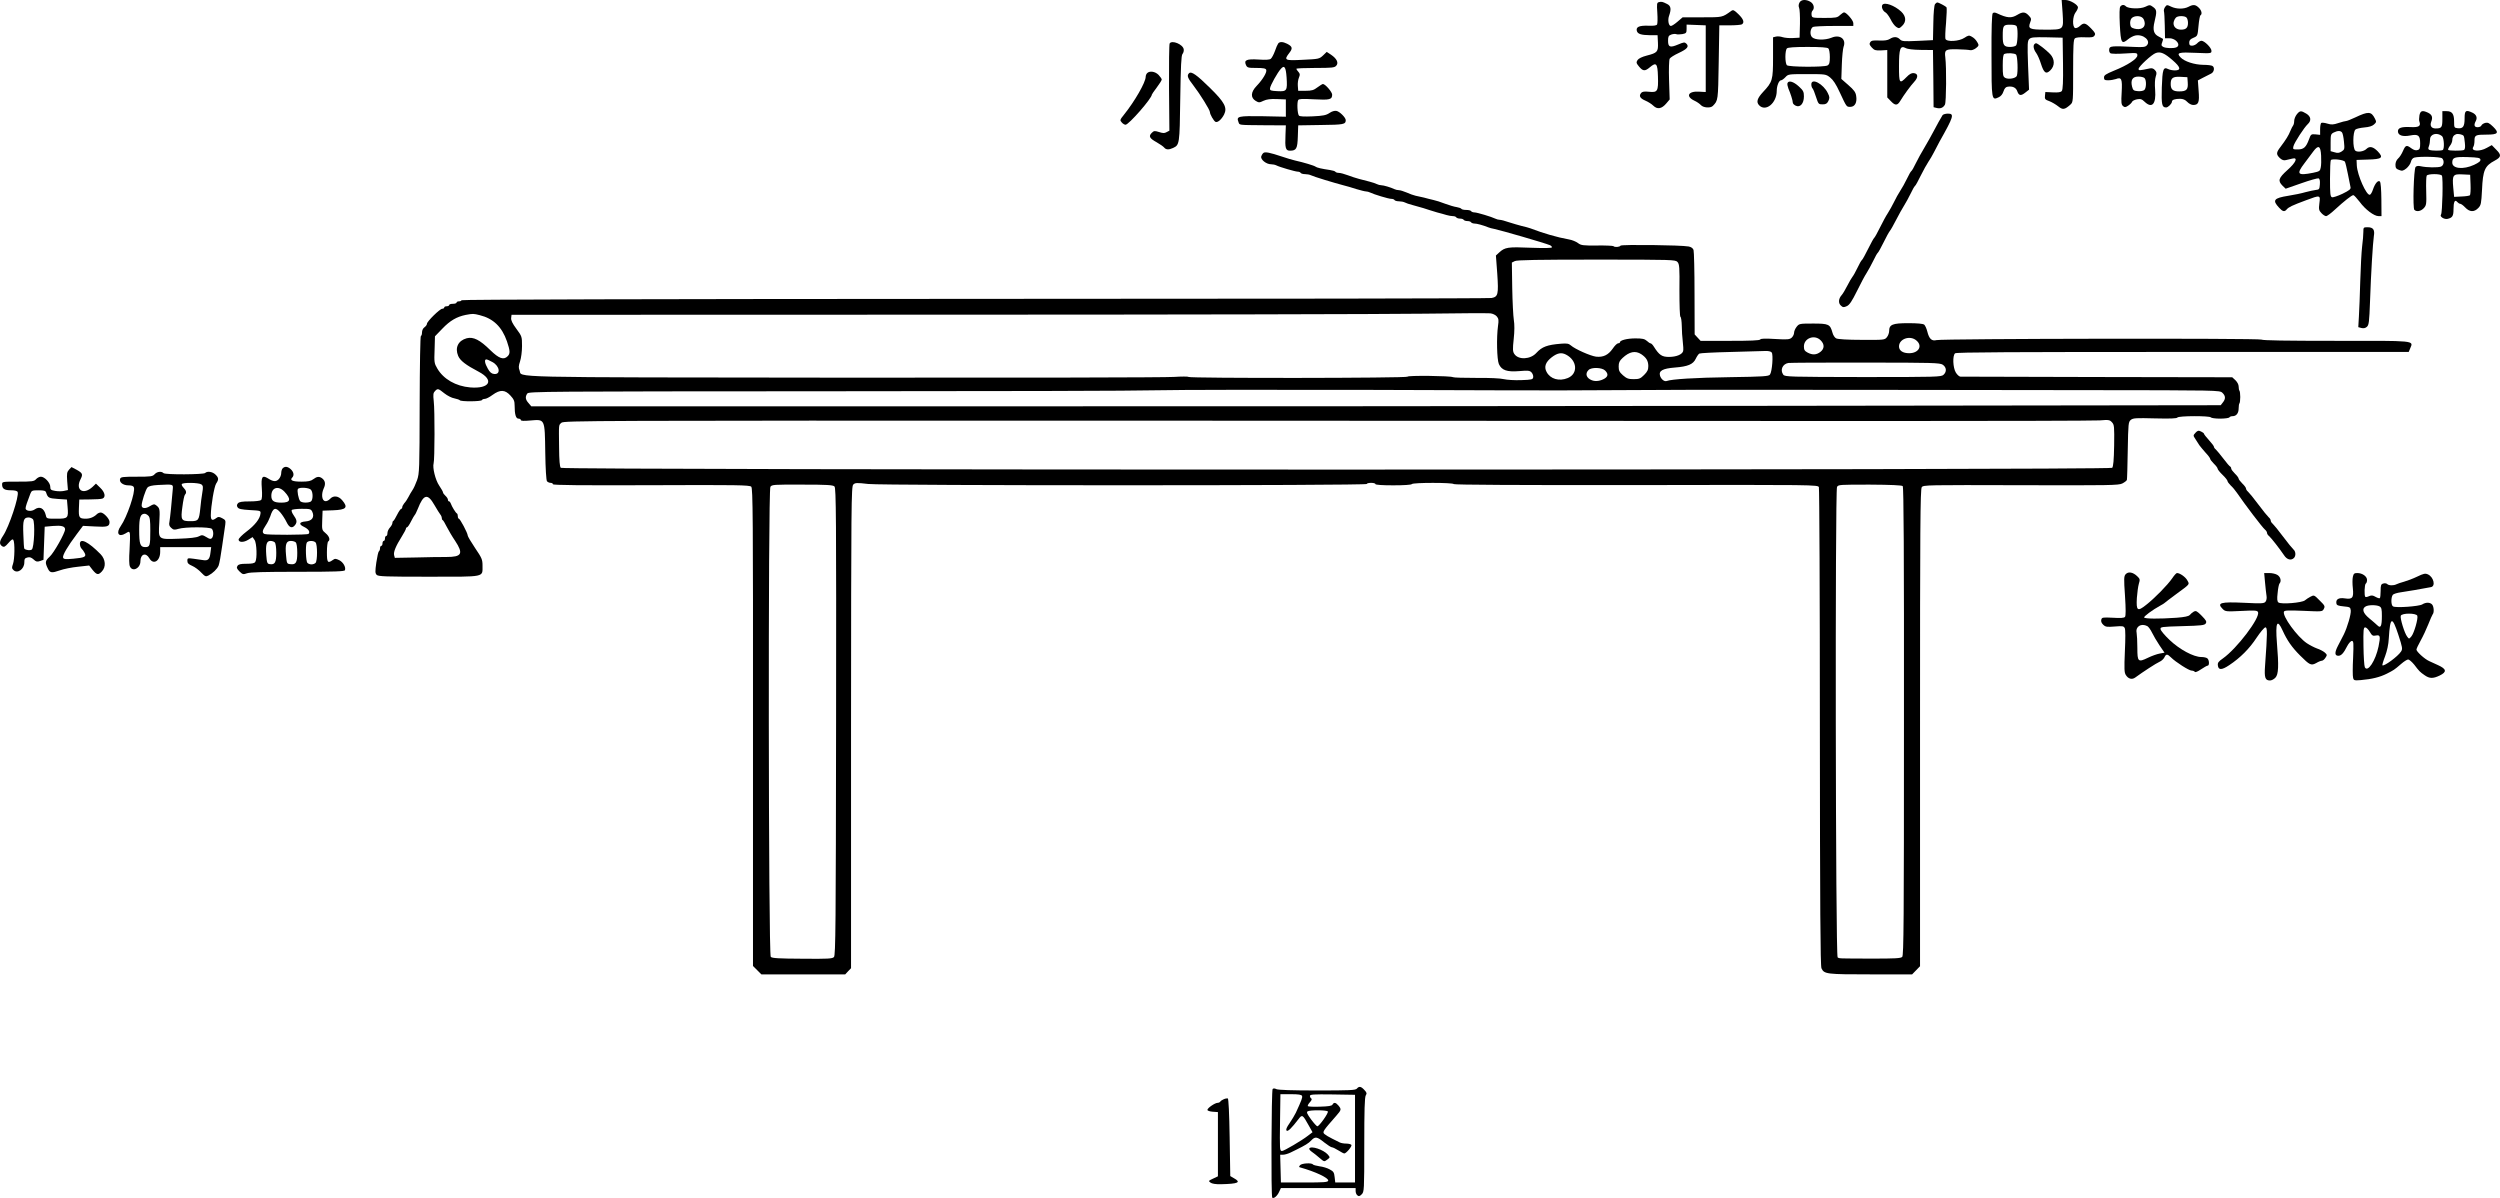 <?xml version="1.0" standalone="no"?>
<!DOCTYPE svg PUBLIC "-//W3C//DTD SVG 20010904//EN"
 "http://www.w3.org/TR/2001/REC-SVG-20010904/DTD/svg10.dtd">
<svg version="1.0" xmlns="http://www.w3.org/2000/svg"
 width="2024.357pt" height="970.085pt" viewBox="0 0 2024.357 970.085"
 preserveAspectRatio="xMidYMid meet">
<g transform="translate(-68.294,1005.01) scale(0.1,-0.1)"
fill="#000000" stroke="none">
<g>
<path d="M15253 10027 c-7 -15 -7 -29 -2 -40 5 -9 8 -67 7 -129 l-3 -113 -54
-3 c-29 -2 -67 2 -83 7 -17 6 -41 8 -54 5 l-24 -6 0 -164 c0 -182 -4 -197 -81
-279 -47 -51 -56 -80 -33 -106 53 -58 144 15 144 116 0 40 18 85 35 85 6 0 22
11 35 25 23 25 26 25 175 25 150 0 152 0 187 -27 25 -20 48 -55 77 -118 58
-124 55 -120 87 -120 37 0 56 36 47 89 -4 29 -18 48 -63 87 l-57 50 4 117 c2
64 9 129 14 143 24 62 -29 103 -97 74 -54 -22 -136 -20 -159 5 -19 21 -14 68
8 82 7 4 83 8 170 8 l157 0 0 23 c0 22 -56 87 -75 87 -5 0 -19 -10 -33 -22
-21 -21 -34 -23 -125 -23 -100 0 -102 1 -105 24 -2 13 1 28 7 34 19 19 12 54
-14 71 -37 24 -80 21 -92 -7z m235 -369 c7 -7 12 -38 12 -70 0 -46 -4 -59 -19
-68 -28 -15 -314 -13 -329 2 -7 7 -12 37 -12 68 0 31 5 61 12 68 8 8 60 12
168 12 108 0 160 -4 168 -12z"/>
</g>
<g>
<path d="M17385 9941 c8 -134 11 -131 -143 -131 -125 0 -139 7 -120 58 11 28
10 34 -12 57 -28 30 -49 31 -92 5 -48 -29 -81 -27 -166 13 -16 7 -26 7 -33 0
-7 -7 -11 -120 -10 -338 0 -365 1 -370 57 -343 19 8 33 26 40 48 8 24 18 36
34 38 40 6 68 -7 78 -38 13 -36 30 -38 67 -8 l28 22 -8 196 c-6 177 -5 199 10
214 15 14 36 16 144 14 l126 -3 3 -209 c2 -150 -1 -212 -10 -223 -8 -10 -29
-13 -72 -11 l-61 3 -3 -30 c-3 -27 1 -32 35 -44 21 -8 53 -27 72 -42 37 -30
52 -28 99 14 22 20 22 24 22 273 0 206 3 254 14 263 9 8 40 11 81 9 55 -2 69
0 78 14 10 14 5 24 -28 58 -45 46 -59 49 -91 19 -13 -12 -30 -19 -38 -16 -24
9 -21 95 4 127 11 14 19 32 19 40 0 22 -65 60 -101 60 l-31 0 8 -109z m-371
-107 c11 -28 6 -140 -6 -152 -7 -7 -28 -12 -48 -12 -50 0 -60 14 -60 86 0 88
4 94 60 94 34 0 50 -4 54 -16z m-6 -226 c12 -12 17 -143 6 -172 -8 -20 -66
-31 -93 -17 -19 11 -21 20 -21 101 0 61 4 90 13 93 24 10 83 7 95 -5z"/>
</g>
<g>
<path d="M14116 10033 c-17 -5 -18 -12 -13 -87 3 -45 2 -87 -2 -94 -5 -9 -29
-12 -73 -10 -72 2 -99 -10 -91 -42 7 -25 34 -34 108 -35 l60 0 3 -61 c3 -73
-4 -82 -91 -104 -38 -10 -65 -23 -74 -36 -12 -19 -11 -25 12 -53 32 -38 48
-39 87 -6 52 44 63 33 66 -73 4 -121 -3 -132 -71 -125 -41 4 -56 2 -66 -11
-19 -23 -7 -43 36 -61 21 -9 50 -27 64 -41 33 -32 68 -25 105 19 l27 32 -5
157 c-3 86 0 164 5 173 5 9 38 30 73 46 70 33 86 52 62 76 -14 13 -21 12 -66
-7 -66 -28 -82 -22 -82 30 0 34 4 42 25 50 14 5 32 7 40 4 8 -4 31 -3 50 0 32
6 35 10 35 42 l0 35 78 -3 77 -3 0 -270 0 -270 -56 3 c-87 5 -108 -39 -36 -73
20 -9 43 -25 53 -36 20 -22 79 -26 97 -6 42 44 42 40 47 351 l5 301 85 0 c47
0 91 4 98 8 22 15 13 42 -28 82 -35 34 -43 38 -58 27 -74 -53 -68 -52 -235
-52 l-159 0 -41 -35 c-22 -19 -46 -35 -54 -35 -19 0 -28 49 -14 85 18 52 14
78 -17 93 -38 19 -44 20 -66 15z"/>
</g>
<g>
<path d="M16352 10017 c-7 -8 -13 -71 -14 -153 l-3 -139 -125 -6 c-112 -5
-127 -4 -143 13 -22 22 -50 23 -81 3 -17 -11 -43 -15 -86 -13 -50 2 -64 0 -73
-14 -9 -14 -6 -22 13 -43 20 -22 31 -25 74 -23 l51 3 0 -192 0 -192 30 -31
c34 -36 52 -35 74 1 31 51 84 124 113 155 35 37 34 68 -2 72 -18 2 -35 -7 -60
-33 -56 -57 -60 -51 -60 88 0 144 10 171 54 148 16 -9 61 -14 123 -15 l98 -1
3 -231 2 -232 24 -6 c31 -8 54 1 68 27 11 21 13 300 3 382 -8 62 1 68 96 66
46 -1 93 -4 104 -7 12 -3 32 4 48 16 23 18 25 24 14 43 -15 26 -27 39 -53 53
-16 9 -26 7 -54 -12 -42 -29 -144 -35 -154 -9 -3 8 -1 67 5 130 5 64 7 120 4
125 -6 9 -63 40 -75 40 -4 0 -12 -6 -18 -13z"/>
</g>
<g>
<path d="M15925 10010 c-10 -16 4 -49 25 -60 10 -5 29 -31 42 -56 12 -26 33
-54 46 -62 21 -14 25 -13 47 8 36 34 33 78 -7 116 -55 51 -137 80 -153 54z"/>
</g>
<g>
<path d="M17852 9997 c-7 -8 -8 -59 -4 -147 8 -150 14 -162 68 -117 16 13 42
27 59 30 65 12 128 -44 91 -81 -12 -13 -32 -15 -98 -12 -188 9 -203 8 -206
-19 -2 -13 2 -27 10 -32 7 -5 59 -6 116 -2 100 6 102 6 102 -16 0 -27 -79 -79
-189 -123 -67 -28 -81 -37 -81 -55 0 -19 5 -23 34 -23 19 0 47 5 62 10 46 18
53 2 47 -108 -5 -82 -3 -99 11 -111 13 -11 20 -11 41 3 15 10 29 24 32 31 2 8
21 17 40 21 29 5 39 2 62 -20 60 -57 94 -19 85 95 -4 48 -2 89 5 110 9 27 8
35 -6 51 -12 14 -26 18 -43 14 -84 -18 -90 -18 -90 -4 0 19 107 118 140 129
37 13 70 -1 136 -59 65 -56 70 -82 18 -82 -19 0 -44 5 -55 11 -39 20 -46 -2
-51 -149 -4 -140 1 -162 35 -162 16 0 47 31 47 47 0 15 24 23 66 23 24 0 42
-8 58 -25 13 -14 34 -25 48 -25 43 0 52 21 44 115 l-6 84 42 22 c24 12 53 27
65 33 25 12 31 50 11 62 -7 5 -40 9 -73 9 -74 1 -154 27 -186 61 -35 37 -15
43 127 36 122 -5 124 -5 124 17 0 24 -56 80 -81 81 -9 0 -24 -9 -34 -20 -10
-11 -29 -20 -42 -20 -18 0 -23 5 -23 25 0 19 8 28 34 39 33 14 34 15 41 95 4
45 11 84 16 87 16 10 9 40 -14 62 -27 26 -45 27 -83 7 -38 -20 -98 -19 -140 1
-33 16 -36 16 -49 -2 -8 -11 -12 -26 -10 -34 3 -8 6 -61 7 -117 l2 -103 36 0
c55 0 97 -58 54 -74 -24 -9 -83 -7 -104 4 -16 9 -18 15 -9 37 5 14 8 27 7 28
-2 1 -18 10 -35 19 -41 20 -50 54 -34 120 20 83 19 97 -11 119 -26 19 -28 19
-64 2 -40 -19 -137 -16 -157 4 -15 15 -32 14 -45 -2z m182 -93 c9 -8 16 -29
16 -45 0 -36 -35 -53 -83 -41 -26 7 -33 14 -35 39 -2 18 3 37 13 47 21 20 69
21 89 0z m354 4 c7 -7 12 -26 12 -43 0 -40 -16 -55 -56 -55 -58 0 -80 52 -42
97 13 16 70 17 86 1z m-340 -490 c17 -17 15 -83 -2 -97 -8 -7 -32 -11 -52 -9
-34 3 -39 7 -47 37 -13 54 4 81 51 81 21 0 43 -5 50 -12z m350 -36 c4 -58 -10
-72 -69 -72 -51 0 -69 15 -69 60 0 48 17 61 78 58 l57 -3 3 -43z"/>
</g>
<g>
<path d="M10154 9698 c-4 -7 -6 -168 -5 -359 l3 -347 -23 -12 c-17 -10 -30 -9
-61 1 -35 11 -41 11 -59 -7 -27 -27 -18 -44 40 -76 26 -15 54 -34 61 -43 15
-18 37 -19 72 -3 52 25 53 28 58 399 4 267 8 350 18 362 8 9 12 26 10 38 -6
40 -96 77 -114 47z"/>
</g>
<g>
<path d="M11033 9698 c-5 -7 -18 -35 -27 -63 -10 -27 -25 -55 -33 -61 -9 -8
-43 -10 -98 -6 -98 6 -121 -4 -103 -44 10 -22 17 -24 85 -24 56 0 75 -4 79
-15 8 -19 -28 -79 -78 -131 -48 -50 -50 -95 -7 -121 25 -15 30 -15 63 1 26 12
56 16 108 14 l73 -3 0 -70 0 -70 -185 4 c-201 3 -217 0 -199 -46 10 -27 -8
-25 209 -27 l175 -1 -3 -78 c-5 -106 1 -127 36 -127 52 0 61 16 64 115 l3 90
185 3 c184 2 199 5 200 39 0 21 -49 70 -75 75 -15 3 -37 -3 -57 -17 -27 -18
-51 -23 -136 -27 -69 -3 -105 -1 -111 6 -13 15 -17 108 -6 126 6 10 33 11 128
6 128 -7 147 -2 147 38 0 21 -56 86 -75 86 -4 0 -24 -12 -44 -27 -30 -23 -46
-28 -96 -28 l-60 0 -3 39 c-2 21 2 52 9 68 10 24 9 31 -5 47 -9 9 -16 21 -16
24 0 4 69 7 153 7 135 0 156 2 170 18 21 23 5 57 -42 89 l-35 23 -30 -29 c-30
-28 -35 -29 -163 -35 -149 -8 -156 -4 -109 57 28 36 24 51 -19 73 -34 17 -60
18 -72 2z m68 -274 c7 -109 3 -116 -74 -112 -56 3 -62 5 -60 24 2 22 61 128
88 157 28 32 40 15 46 -69z"/>
</g>
<g>
<path d="M17157 9693 c-13 -12 -7 -44 14 -72 11 -15 28 -54 38 -86 24 -76 42
-89 77 -54 37 37 36 90 -2 131 -31 33 -102 88 -114 88 -4 0 -10 -3 -13 -7z"/>
</g>
<g>
<path d="M9972 9458 c-7 -7 -12 -20 -12 -30 0 -44 -89 -199 -176 -307 -33 -41
-34 -45 -18 -62 9 -11 23 -19 31 -19 26 0 213 214 213 244 0 3 18 29 40 58 22
29 40 58 40 64 0 6 -12 23 -26 38 -28 28 -72 34 -92 14z"/>
</g>
<g>
<path d="M10311 9457 c-19 -19 -12 -38 37 -101 51 -66 132 -196 132 -213 0
-19 32 -74 46 -80 18 -7 49 21 69 60 27 55 5 98 -113 214 -109 108 -153 138
-171 120z"/>
</g>
<g>
<path d="M15157 9377 c-3 -8 1 -27 7 -43 18 -42 36 -98 36 -115 0 -8 11 -19
24 -25 36 -17 66 18 66 75 0 38 -5 48 -42 82 -43 39 -82 50 -91 26z"/>
</g>
<g>
<path d="M15350 9367 c0 -13 4 -27 10 -33 5 -5 18 -36 28 -69 19 -58 21 -60
53 -60 27 0 36 6 47 27 11 24 11 33 -4 63 -35 75 -134 128 -134 72z"/>
</g>
<g>
<path d="M19281 9124 c-12 -15 -21 -39 -21 -53 0 -15 -4 -31 -8 -36 -5 -6 -15
-26 -23 -45 -14 -36 -35 -70 -81 -131 -34 -44 -35 -59 -4 -89 18 -16 32 -21
50 -16 15 3 37 9 51 12 48 12 30 -31 -40 -93 -72 -65 -79 -86 -40 -126 l26
-25 126 44 c70 25 133 42 140 40 10 -4 13 -19 11 -48 -3 -40 -5 -43 -33 -46
-16 -2 -54 -10 -84 -18 -30 -9 -92 -22 -138 -29 -119 -19 -132 -36 -75 -97 29
-32 44 -35 62 -13 15 18 44 32 157 74 115 43 116 43 107 -25 -6 -49 -4 -58 17
-80 12 -13 29 -24 37 -24 9 0 41 24 72 53 75 69 136 117 149 117 6 0 28 -25
51 -54 45 -62 117 -116 153 -116 l24 0 -1 135 c-1 81 -5 138 -12 145 -14 14
-39 -14 -56 -64 -7 -22 -18 -41 -25 -43 -27 -9 -102 159 -106 237 l-2 45 92 3
c115 3 128 15 80 66 -37 38 -66 45 -91 21 -21 -22 -73 -30 -91 -15 -22 18 -21
152 1 171 8 7 41 14 72 17 38 3 64 11 78 24 20 18 21 22 7 49 -29 57 -52 59
-159 8 -34 -16 -67 -29 -74 -29 -6 0 -34 -7 -61 -16 -42 -14 -57 -15 -90 -5
-22 7 -44 9 -49 6 -6 -3 -10 -27 -10 -51 l0 -46 -37 4 c-36 3 -38 1 -53 -40
-24 -65 -43 -82 -91 -82 -39 0 -41 1 -35 26 8 31 87 152 116 179 31 28 26 62
-12 85 -43 26 -52 25 -77 -6z m366 -146 c6 -7 13 -41 16 -75 6 -59 5 -64 -18
-79 -20 -13 -33 -15 -58 -7 l-32 9 0 69 c0 64 2 70 25 82 32 16 55 16 67 1z
m-169 -188 c2 -36 1 -79 -3 -96 -5 -29 -10 -32 -62 -43 -126 -25 -138 -12 -70
77 24 32 56 74 71 95 42 57 60 47 64 -33z m193 -50 c4 -8 15 -53 24 -100 9
-47 19 -94 21 -105 4 -16 -8 -26 -65 -54 -38 -18 -77 -31 -85 -28 -14 5 -16
29 -16 150 0 79 3 147 7 151 13 13 106 2 114 -14z"/>
</g>
<g>
<path d="M20274 9115 c-3 -19 -4 -42 0 -50 13 -35 -4 -47 -68 -44 -77 4 -106
-6 -106 -34 0 -33 38 -46 99 -34 66 13 81 1 81 -64 0 -40 -3 -49 -21 -54 -14
-5 -31 0 -50 14 -39 29 -47 27 -68 -21 -10 -24 -28 -52 -40 -62 -13 -12 -21
-31 -21 -50 0 -26 6 -34 29 -42 25 -10 33 -8 59 12 17 14 33 37 37 53 4 18 14
31 28 35 42 11 212 7 225 -6 20 -20 14 -58 -10 -67 -25 -9 -115 -8 -164 3 -20
5 -34 2 -41 -6 -15 -19 -24 -333 -10 -347 18 -18 52 -12 76 13 21 23 23 31 20
138 -2 62 0 119 4 126 11 16 113 16 123 0 11 -17 4 -301 -7 -315 -14 -16 26
-42 54 -35 38 9 47 23 47 76 0 62 11 84 30 61 7 -8 18 -15 24 -15 7 0 25 -13
41 -30 36 -38 73 -39 106 -4 22 23 24 36 30 147 7 159 22 194 104 237 52 28
54 45 12 87 l-37 38 -40 -22 c-57 -33 -132 -28 -110 7 6 8 10 31 10 51 0 45 9
49 100 49 91 0 102 14 51 64 -31 30 -43 36 -64 31 -14 -4 -28 -13 -31 -21 -3
-8 -17 -14 -31 -14 -27 0 -32 18 -14 51 14 27 4 52 -28 67 -54 25 -63 18 -63
-47 0 -66 -13 -84 -57 -79 -27 3 -28 6 -28 54 0 62 -16 84 -61 84 l-34 0 0
-64 c0 -68 -6 -76 -55 -76 -34 0 -48 22 -35 55 14 36 6 57 -27 73 -46 21 -61
16 -69 -23z m183 -167 c17 -14 21 -107 5 -113 -18 -7 -87 -6 -106 1 -11 4 -13
11 -5 31 5 13 9 38 9 54 0 44 56 60 97 27z m174 3 c4 -3 9 -29 11 -58 4 -39 1
-53 -9 -58 -20 -7 -118 -6 -126 1 -3 4 3 18 13 32 11 13 20 34 20 46 0 25 10
41 30 49 16 6 51 -1 61 -12z m137 -193 c2 -13 -12 -24 -52 -43 -87 -40 -176
-31 -176 18 0 42 18 48 125 45 85 -3 100 -6 103 -20z m-80 -202 c2 -44 -1 -83
-5 -87 -4 -4 -35 -9 -68 -10 l-60 -3 -7 74 c-9 103 -3 112 75 108 l62 -3 3
-79z"/>
</g>
<g>
<path d="M16413 9118 c-18 -30 -45 -77 -74 -133 -17 -33 -50 -91 -73 -130 -23
-38 -55 -96 -70 -127 -15 -32 -31 -60 -36 -63 -5 -3 -21 -31 -36 -63 -15 -31
-39 -75 -54 -97 -14 -22 -37 -62 -50 -90 -13 -27 -36 -68 -50 -90 -15 -22 -43
-75 -64 -117 -21 -43 -42 -80 -46 -83 -5 -3 -27 -44 -50 -90 -23 -46 -45 -87
-50 -90 -5 -3 -21 -31 -36 -63 -15 -31 -33 -64 -40 -72 -7 -8 -26 -41 -43 -74
-16 -32 -36 -65 -45 -75 -26 -29 -29 -65 -7 -85 17 -16 24 -16 48 -5 21 9 41
38 83 123 30 61 65 127 78 146 12 19 36 62 53 97 16 34 33 64 38 67 4 3 25 40
46 83 21 43 44 85 51 93 7 8 30 49 51 90 21 41 50 93 64 115 14 22 38 66 53
97 15 32 31 60 36 63 5 3 25 40 46 83 21 42 49 93 62 112 13 19 33 53 44 75
11 22 32 61 46 88 115 204 122 227 68 227 -19 0 -38 -6 -43 -12z"/>
</g>
<g>
<path d="M10914 8812 c-6 -4 -14 -16 -18 -28 -8 -25 40 -64 79 -64 14 0 33 -4
43 -9 24 -13 154 -51 174 -51 9 0 20 -4 23 -10 3 -5 19 -10 36 -10 16 0 37 -4
47 -9 18 -10 189 -62 262 -81 25 -6 73 -20 106 -31 34 -10 69 -19 78 -19 9 0
24 -4 34 -9 30 -15 149 -51 170 -51 12 0 24 -4 27 -10 3 -5 19 -10 36 -10 16
0 37 -4 47 -9 9 -5 37 -15 62 -21 76 -21 114 -32 135 -40 11 -4 40 -13 65 -20
25 -6 59 -16 76 -21 17 -5 40 -9 52 -9 11 0 24 -4 27 -10 3 -5 17 -10 30 -10
13 0 27 -4 30 -10 3 -5 17 -10 30 -10 13 0 27 -4 30 -10 3 -5 16 -10 27 -10
20 0 68 -13 113 -31 11 -4 31 -10 45 -12 61 -13 403 -112 453 -132 9 -4 17
-12 17 -17 0 -7 -57 -8 -172 -4 -185 8 -209 4 -255 -38 l-27 -25 11 -148 c11
-166 7 -186 -46 -196 -17 -4 -1901 -7 -4186 -7 -2604 -1 -4155 -5 -4155 -11 0
-5 -9 -9 -20 -9 -11 0 -20 -4 -20 -10 0 -5 -13 -10 -30 -10 -16 0 -30 -4 -30
-10 0 -5 -9 -10 -20 -10 -11 0 -20 -4 -20 -10 0 -5 -7 -10 -16 -10 -19 0 -124
-103 -124 -122 0 -8 -9 -20 -20 -28 -12 -8 -20 -26 -20 -42 0 -15 -4 -28 -9
-28 -5 0 -9 -232 -10 -555 -1 -529 -2 -558 -21 -613 -11 -31 -28 -68 -38 -82
-9 -14 -24 -38 -32 -55 -8 -16 -23 -39 -33 -49 -9 -11 -17 -26 -17 -33 0 -7
-4 -13 -8 -13 -5 0 -20 -21 -33 -47 -13 -27 -27 -49 -31 -51 -5 -2 -8 -10 -8
-18 0 -8 -9 -24 -20 -36 -11 -12 -20 -32 -20 -45 0 -13 -4 -23 -10 -23 -5 0
-10 -9 -10 -20 0 -11 -4 -20 -10 -20 -5 0 -10 -9 -10 -20 0 -11 -4 -20 -10
-20 -5 0 -10 -9 -10 -19 0 -11 -4 -22 -9 -25 -5 -3 -14 -44 -21 -91 -10 -73
-10 -86 3 -100 13 -13 71 -15 423 -15 464 0 433 -6 434 89 0 50 -5 62 -60 143
-33 49 -60 95 -60 102 0 19 -62 136 -72 136 -4 0 -8 9 -8 19 0 11 -3 21 -7 23
-10 4 -42 57 -50 81 -3 9 -9 17 -14 17 -5 0 -9 6 -9 13 0 8 -9 22 -20 32 -11
10 -20 22 -20 28 0 5 -14 30 -31 55 -31 45 -55 146 -45 180 9 27 10 431 1 503
-6 55 -4 68 10 82 22 23 26 22 76 -18 24 -19 61 -38 82 -41 20 -4 40 -11 43
-15 7 -12 171 -11 179 1 3 6 14 10 24 10 10 0 38 14 62 32 62 45 101 43 145
-5 28 -30 34 -45 34 -81 0 -72 10 -106 31 -106 11 0 19 -5 19 -11 0 -8 24 -9
78 -4 119 10 116 16 120 -258 2 -135 8 -227 14 -234 6 -7 19 -13 29 -13 11 0
19 -5 19 -11 0 -8 227 -10 795 -8 700 3 797 1 811 -12 13 -14 15 -233 14
-1948 l0 -1933 34 -34 34 -34 339 0 340 0 23 25 24 25 0 1950 c1 1812 2 1950
18 1966 15 15 27 16 121 5 125 -14 4037 -14 4037 0 0 5 16 9 35 9 19 0 35 -4
35 -10 0 -6 55 -10 144 -10 86 0 147 4 151 10 8 13 332 13 340 0 4 -6 519 -9
1477 -8 1457 3 1471 2 1479 -17 4 -11 8 -886 8 -1946 1 -1463 4 -1931 13
-1950 22 -47 40 -49 398 -49 l336 0 32 33 32 33 0 1930 c0 1616 2 1933 14
1949 13 18 42 18 802 16 721 -2 792 -1 822 14 19 10 35 22 37 29 2 6 5 114 7
240 4 219 5 229 25 246 19 15 41 16 196 12 124 -3 176 -1 181 7 9 14 262 15
271 1 3 -5 37 -10 75 -10 38 0 72 5 75 10 3 6 15 10 26 10 30 0 49 24 49 63 0
18 3 37 6 40 4 4 7 27 7 52 0 25 -3 48 -7 52 -3 3 -6 18 -6 33 0 16 -11 36
-26 51 l-26 24 -1091 2 c-601 1 -1100 3 -1110 3 -9 0 -26 15 -37 33 -24 39
-28 138 -6 156 10 9 480 11 1844 11 l1829 0 13 31 c26 62 48 60 -605 59 -398
0 -591 3 -600 10 -15 12 -2580 8 -2631 -4 -39 -10 -60 9 -75 69 -6 25 -18 50
-25 56 -10 8 -56 12 -129 12 -128 0 -155 -11 -155 -63 0 -15 -8 -38 -18 -50
-18 -23 -23 -23 -205 -22 -111 0 -194 5 -206 12 -11 5 -25 26 -30 46 -19 69
-31 74 -157 74 -110 0 -113 -1 -133 -26 -12 -15 -21 -37 -21 -49 0 -12 -9 -30
-19 -39 -17 -15 -33 -17 -134 -11 -81 5 -116 4 -121 -4 -5 -8 -79 -11 -245
-11 l-238 0 -24 26 -24 26 -1 331 c0 183 -4 342 -8 353 -5 14 -19 24 -39 28
-65 12 -545 17 -552 7 -7 -12 -48 -15 -58 -4 -4 3 -63 6 -133 5 -113 -1 -129
1 -154 20 -16 12 -48 25 -72 29 -100 18 -205 49 -313 90 -11 4 -42 13 -70 19
-27 7 -75 21 -106 31 -30 11 -63 19 -72 19 -10 0 -25 4 -35 9 -30 15 -149 51
-170 51 -12 0 -24 5 -27 10 -3 6 -21 10 -40 10 -19 0 -36 4 -39 9 -3 5 -20 11
-38 14 -18 2 -60 15 -93 27 -33 13 -77 27 -97 31 -21 5 -55 13 -75 19 -21 5
-51 12 -68 15 -16 4 -49 15 -72 26 -24 10 -52 19 -63 19 -11 0 -28 4 -38 9
-26 13 -86 31 -105 31 -10 0 -25 4 -35 9 -9 5 -36 14 -59 20 -24 6 -62 16 -85
22 -24 6 -65 20 -92 30 -27 10 -59 19 -72 19 -12 0 -25 4 -28 9 -3 5 -23 11
-43 14 -69 10 -108 19 -119 28 -10 8 -96 34 -164 49 -19 4 -69 19 -110 33 -93
31 -132 39 -146 29z m3352 -883 c16 -18 18 -42 16 -229 0 -123 3 -212 8 -215
6 -4 10 -36 11 -73 0 -37 4 -94 8 -127 4 -33 6 -68 3 -78 -7 -27 -55 -47 -115
-47 -57 0 -79 15 -122 83 -9 15 -21 27 -27 27 -5 0 -18 9 -30 20 -18 16 -36
20 -93 20 -66 0 -125 -15 -125 -32 0 -5 -7 -8 -15 -8 -8 0 -28 -20 -44 -44
-36 -51 -76 -70 -134 -64 -46 6 -170 61 -204 91 -17 15 -32 18 -80 14 -112 -9
-154 -25 -199 -74 -48 -54 -146 -59 -179 -9 -13 19 -14 38 -5 121 7 63 7 119
1 154 -5 31 -11 148 -13 261 l-3 204 24 12 c17 9 189 12 662 12 618 0 638 -1
655 -19z m-1463 -441 c15 -18 17 -30 10 -77 -13 -94 -9 -272 7 -309 23 -50 65
-65 164 -57 71 6 85 5 100 -10 9 -10 16 -27 14 -39 -3 -19 -10 -21 -98 -24
-52 -2 -115 2 -140 8 -27 7 -117 11 -223 10 -97 0 -182 2 -189 6 -18 11 -368
15 -368 4 0 -12 -1766 -14 -1774 -2 -2 4 -55 4 -118 0 -62 -5 -1267 -7 -2678
-6 -2801 3 -2595 -1 -2620 59 -9 21 -8 37 4 73 9 27 16 80 16 124 0 77 -1 79
-46 140 -32 43 -44 69 -42 87 l3 26 3440 1 c1892 0 3667 4 3945 8 278 4 521 5
540 3 20 -2 43 -13 53 -25z m-8235 10 c109 -27 179 -94 220 -212 26 -77 27
-99 6 -120 -32 -33 -70 -20 -140 48 -85 84 -138 111 -192 97 -69 -19 -97 -76
-69 -143 16 -38 61 -73 166 -128 129 -68 90 -140 -69 -127 -116 10 -216 67
-266 153 -25 42 -26 51 -22 153 l3 108 60 62 c62 65 116 96 188 111 60 11 63
11 115 -2z m10857 -203 c33 -32 32 -68 -1 -94 -32 -25 -64 -27 -104 -6 -24 13
-30 22 -30 50 0 67 86 99 135 50z m777 -3 c51 -44 16 -102 -60 -102 -51 0 -82
21 -82 55 0 62 91 93 142 47z m-1173 -96 c14 -16 4 -155 -14 -179 -10 -14 -51
-17 -326 -21 -282 -4 -471 -16 -510 -31 -19 -7 -45 14 -54 42 -12 41 21 59
120 67 105 8 148 26 169 71 9 19 22 38 29 42 6 4 120 10 252 13 132 3 259 7
281 8 25 1 46 -3 53 -12z m-1056 -14 c41 -28 56 -53 57 -95 0 -31 -7 -46 -34
-73 -30 -30 -40 -34 -85 -34 -42 0 -56 5 -86 31 -29 26 -35 38 -35 71 0 32 6
46 32 70 55 51 103 61 151 30z m-610 -3 c92 -47 100 -155 15 -190 -70 -29
-142 -8 -172 50 -22 41 -8 80 43 119 45 34 77 40 114 21z m-8692 -61 c60 -33
68 -103 12 -96 -20 2 -34 14 -50 43 -25 43 -30 75 -12 75 6 0 29 -10 50 -22z
m11743 -21 c31 -21 34 -57 6 -82 -19 -17 -54 -18 -652 -18 -594 1 -633 2 -645
19 -28 38 -6 87 41 95 11 2 291 4 622 3 549 0 604 -2 628 -17z m-2734 -47 c26
-26 25 -46 -2 -64 -35 -21 -74 -27 -105 -15 -45 17 -57 54 -27 83 23 24 109
21 134 -4z m-350 -161 c148 1 854 4 1110 5 535 0 2099 -1 3151 -3 1057 -1
1065 -1 1087 -21 27 -25 28 -50 4 -79 l-17 -22 -3660 -5 c-2013 -3 -5091 -5
-6840 -4 l-3180 0 -22 26 c-26 28 -29 52 -10 78 12 16 136 17 2417 18 1323 0
2531 3 2685 8 154 4 939 5 1745 3 806 -3 1494 -5 1530 -4z m2619 -248 c909 0
1690 2 1735 5 75 6 82 5 101 -16 18 -20 19 -34 17 -188 -2 -118 -7 -171 -16
-180 -19 -19 -12543 -19 -12562 0 -9 9 -13 58 -14 168 -2 191 -4 176 19 197
19 17 210 18 4543 17 2488 -1 5267 -2 6177 -3z m-8509 -530 c13 -13 15 -236
13 -1904 -2 -1651 -4 -1891 -17 -1906 -13 -14 -44 -16 -256 -14 -191 1 -245 4
-256 15 -19 19 -22 3776 -3 3806 12 18 26 19 258 18 200 0 249 -3 261 -15z
m8650 3 c8 -8 11 -547 10 -1905 0 -1617 -2 -1895 -14 -1907 -11 -12 -59 -14
-248 -14 -273 1 -260 0 -275 10 -17 11 -21 3778 -5 3809 10 19 21 19 266 19
170 -1 259 -5 266 -12z m-11889 -154 c21 -36 42 -70 48 -77 6 -7 11 -19 11
-27 0 -8 3 -16 8 -18 4 -1 18 -25 32 -53 14 -27 44 -79 68 -114 69 -105 55
-131 -71 -131 -45 0 -157 -1 -250 -4 l-167 -3 -6 22 c-6 26 14 74 63 152 18
29 33 57 33 63 0 5 4 10 8 10 5 0 20 21 33 48 13 26 27 49 30 52 4 3 15 25 25
50 47 120 80 127 135 30z"/>
</g>
<g>
<path d="M19820 8172 c0 -22 -4 -74 -10 -118 -5 -43 -12 -169 -15 -279 -3
-110 -8 -239 -11 -287 l-5 -87 26 -7 c17 -4 32 -1 44 10 16 15 19 40 25 204 8
234 23 474 31 530 9 52 -5 72 -51 72 -33 0 -34 -1 -34 -38z"/>
</g>
<g>
<path d="M18461 6546 c-20 -22 -20 -22 -1 -51 11 -17 25 -39 32 -50 7 -10 30
-37 50 -60 21 -22 38 -45 38 -51 0 -5 14 -23 30 -39 17 -16 30 -34 30 -40 0
-6 18 -29 40 -50 22 -21 40 -44 40 -50 0 -6 12 -22 26 -36 15 -13 37 -40 50
-59 65 -95 206 -281 228 -299 9 -7 16 -19 16 -26 0 -7 7 -19 17 -26 17 -15 83
-99 121 -155 23 -36 57 -45 80 -22 17 17 15 53 -4 69 -9 8 -47 54 -84 104 -37
50 -75 96 -84 104 -9 7 -16 19 -16 26 0 7 -7 19 -16 26 -9 8 -47 54 -84 104
-37 50 -75 96 -84 104 -9 7 -16 19 -16 25 0 7 -13 25 -30 41 -16 16 -30 34
-30 40 0 6 -13 24 -30 40 -16 16 -30 34 -30 41 0 7 -4 14 -8 16 -5 2 -30 30
-55 64 -25 33 -53 66 -61 74 -9 7 -16 17 -16 23 0 5 -18 29 -40 53 -22 24 -40
47 -40 51 0 5 -11 13 -24 19 -21 10 -28 8 -45 -10z"/>
</g>
<g>
<path d="M1242 6247 c-17 -19 -19 -32 -15 -93 l6 -72 -32 -7 c-17 -4 -49 -4
-71 0 -35 6 -40 10 -40 34 0 32 -46 81 -76 81 -12 0 -29 -9 -39 -20 -16 -18
-31 -20 -147 -20 -127 0 -128 0 -128 -23 0 -35 19 -47 72 -47 32 0 50 -5 54
-14 13 -34 -70 -283 -118 -354 -31 -46 -33 -69 -6 -86 14 -8 23 -3 49 27 24
28 34 34 40 25 13 -20 11 -157 -3 -195 -10 -28 -10 -36 4 -49 32 -32 88 7 88
62 0 28 4 35 26 40 18 5 31 0 49 -16 19 -18 28 -21 52 -13 l28 10 5 134 5 134
65 6 c70 6 100 -2 100 -27 0 -30 -91 -192 -126 -223 -36 -33 -38 -46 -12 -98
16 -32 31 -34 94 -12 32 12 99 25 149 30 l90 10 28 -36 c34 -41 46 -43 75 -12
35 37 30 97 -10 139 -99 101 -168 135 -168 84 0 -14 6 -31 13 -38 8 -7 19 -23
25 -35 17 -31 0 -39 -91 -47 -64 -6 -78 -4 -83 8 -7 18 35 90 110 190 l51 68
96 -5 c101 -6 119 -1 119 37 0 25 -48 76 -71 76 -10 0 -24 -6 -31 -13 -24 -24
-56 -37 -90 -37 -54 0 -59 9 -56 86 l3 69 86 1 c47 0 93 3 102 7 28 11 20 51
-18 87 l-35 34 -27 -26 c-76 -70 -143 -26 -97 63 20 39 15 49 -34 76 l-40 21
-20 -21z m-186 -184 c14 -44 21 -48 95 -53 l74 -5 5 -58 c8 -93 4 -97 -89 -97
-80 0 -81 0 -87 28 -14 58 -50 76 -92 46 -26 -18 -72 -12 -72 10 0 13 14 55
39 119 10 25 15 27 66 27 44 0 57 -4 61 -17z m-106 -218 c18 -22 10 -233 -10
-245 -13 -9 -47 -5 -60 7 -3 2 -6 54 -8 114 -5 118 2 139 43 139 12 0 28 -7
35 -15z"/>
</g>
<g>
<path d="M2972 6258 c-7 -7 -12 -25 -12 -40 0 -15 -9 -37 -21 -49 -21 -21 -44
-20 -87 8 -46 28 -56 12 -49 -81 4 -56 2 -87 -6 -95 -6 -6 -45 -11 -93 -11
-62 0 -85 -4 -95 -16 -9 -11 -10 -20 -2 -32 8 -13 31 -18 99 -22 88 -5 89 -5
86 -30 -4 -41 -46 -94 -114 -145 -34 -26 -63 -55 -63 -64 0 -24 41 -25 79 -1
l34 21 16 -23 c18 -25 22 -153 6 -178 -7 -11 -27 -15 -71 -15 -48 0 -64 -4
-73 -17 -9 -14 -6 -23 16 -45 26 -25 30 -26 61 -15 24 9 141 12 411 12 304 0
378 3 382 13 9 24 -14 65 -46 81 -29 14 -35 14 -53 1 -41 -29 -47 -20 -47 64
0 44 5 83 10 86 19 12 10 42 -20 67 -30 25 -31 27 -28 104 l3 79 85 3 c107 4
124 22 74 81 -31 37 -72 41 -99 11 -11 -12 -28 -20 -39 -18 -27 4 -33 57 -12
103 17 35 13 62 -13 82 -23 17 -42 15 -71 -7 -19 -15 -41 -20 -97 -20 -71 0
-96 11 -74 33 17 17 13 44 -11 67 -25 23 -48 26 -66 8z m15 -190 c56 -61 49
-88 -25 -88 -62 0 -82 14 -82 55 0 68 57 86 107 33z m214 16 c18 -21 17 -83
-1 -95 -22 -13 -76 -11 -87 4 -13 16 -26 85 -18 97 10 17 91 12 106 -6z m-246
-186 c15 -18 37 -52 48 -75 23 -48 47 -55 71 -22 16 23 13 40 -16 81 -11 16
-16 32 -13 38 3 5 40 10 81 10 70 0 75 -2 86 -25 19 -42 -2 -73 -53 -77 -54
-4 -60 -23 -15 -44 37 -18 53 -41 37 -57 -9 -9 -331 -10 -356 -1 -21 9 -19 28
9 69 14 20 30 53 37 73 23 72 43 79 84 30z m-47 -240 c7 -7 12 -41 12 -84 0
-78 -11 -98 -52 -92 -21 3 -24 9 -29 73 -6 85 2 115 34 115 13 0 28 -5 35 -12z
m170 0 c7 -7 12 -41 12 -84 0 -80 -11 -98 -57 -92 -27 3 -28 5 -34 73 -8 88 1
115 39 115 15 0 33 -5 40 -12z m160 0 c16 -16 16 -150 0 -166 -7 -7 -21 -12
-33 -12 -12 0 -26 5 -33 12 -12 12 -17 134 -6 162 7 19 55 21 72 4z"/>
</g>
<g>
<path d="M1935 6210 c-16 -18 -31 -20 -145 -20 -109 0 -129 -2 -134 -16 -11
-27 22 -54 66 -54 27 0 41 -5 45 -16 14 -37 -56 -242 -106 -313 -41 -58 -18
-94 37 -61 29 18 31 18 36 2 3 -9 2 -69 -2 -132 -5 -74 -4 -123 3 -137 21 -47
85 -15 85 43 0 58 44 73 72 24 32 -57 88 -24 88 52 l0 38 206 0 207 0 -6 -46
c-6 -53 -20 -67 -62 -59 -16 3 -51 8 -77 11 -46 6 -48 5 -48 -17 0 -19 9 -28
39 -41 21 -9 54 -33 73 -54 32 -33 37 -35 59 -24 36 19 70 52 82 80 6 14 19
86 29 160 11 74 22 152 25 172 4 33 2 38 -25 52 -25 13 -32 13 -48 1 -32 -24
-44 -18 -44 23 1 77 27 231 43 256 23 34 21 48 -6 74 -24 23 -66 29 -83 12
-13 -13 -323 -15 -337 -1 -17 17 -52 13 -72 -9z m378 -82 c15 -11 16 -21 8
-68 -5 -30 -13 -86 -16 -125 -10 -98 -15 -105 -79 -105 -76 0 -81 9 -66 117 6
48 15 92 21 98 14 14 11 33 -11 55 -12 12 -18 25 -15 30 9 15 138 12 158 -2z
m-231 -39 c-8 -102 -22 -237 -27 -264 -5 -23 -2 -35 14 -49 18 -17 26 -18 60
-8 52 16 253 16 269 0 15 -15 16 -60 0 -76 -9 -9 -19 -7 -44 9 -30 18 -36 19
-61 6 -18 -10 -74 -16 -161 -19 -172 -6 -167 -10 -159 132 6 109 4 115 -25
138 -15 12 -22 11 -52 -7 -35 -22 -66 -19 -66 6 0 29 32 128 47 145 11 12 35
18 87 21 125 6 121 7 118 -34z m-198 -215 c13 -12 16 -38 16 -119 0 -124 -3
-135 -41 -135 -41 0 -49 24 -49 139 0 102 10 131 45 131 7 0 21 -7 29 -16z"/>
</g>
<g>
<path d="M17896 5401 c-15 -16 -16 -33 -6 -176 7 -109 7 -161 0 -170 -7 -9
-35 -11 -99 -7 -83 4 -88 3 -93 -16 -4 -13 2 -28 16 -41 19 -18 30 -19 93 -14
63 5 72 4 81 -13 6 -12 6 -83 1 -188 -6 -143 -5 -173 8 -192 20 -32 50 -39 76
-20 60 44 170 116 196 127 17 7 34 24 40 36 13 29 24 29 53 0 38 -38 146 -107
167 -107 11 0 23 -5 26 -10 4 -6 24 2 50 20 24 16 48 30 54 30 15 0 14 43 -1
58 -7 7 -29 12 -50 12 -63 0 -176 61 -257 138 -39 37 -72 76 -73 87 -3 19 4
20 176 25 155 4 180 7 190 22 9 15 3 25 -33 62 -39 39 -46 43 -65 33 -11 -7
-26 -19 -32 -27 -9 -10 -41 -17 -106 -22 -143 -10 -256 -9 -263 2 -5 8 68 62
132 97 12 6 28 16 35 22 7 7 47 36 88 67 121 89 113 80 95 114 -14 27 -60 60
-84 60 -6 0 -23 -19 -39 -43 -38 -55 -142 -161 -211 -215 -70 -56 -81 -48 -75
56 3 42 10 94 16 115 11 35 9 40 -13 61 -34 33 -72 40 -93 17z m175 -421 c10
-6 27 -30 38 -53 11 -23 38 -69 60 -102 l41 -60 -39 -7 c-22 -4 -64 -19 -95
-34 -80 -39 -86 -33 -86 79 0 52 -3 108 -6 124 -10 50 37 79 87 53z"/>
</g>
<g>
<path d="M19024 5333 c4 -43 9 -91 12 -108 3 -17 0 -37 -8 -47 -12 -15 -30
-16 -173 -9 -191 9 -224 0 -174 -50 21 -21 28 -22 151 -16 113 6 130 4 135
-10 18 -46 -172 -296 -285 -375 -35 -24 -43 -35 -40 -56 4 -39 31 -39 92 2 89
59 164 134 222 223 31 46 62 83 71 83 17 0 16 -46 -3 -312 -7 -95 1 -118 40
-118 13 0 32 10 44 23 25 27 28 92 12 283 -13 166 2 197 47 97 36 -79 74 -134
141 -201 78 -78 89 -83 130 -61 18 11 39 19 46 19 8 0 21 11 29 24 15 22 14
25 -6 43 -12 10 -40 25 -62 32 -22 8 -59 27 -83 43 -78 53 -199 219 -185 255
4 11 34 12 158 7 152 -7 153 -7 165 16 11 21 8 27 -34 68 -44 45 -46 45 -73
31 -15 -8 -36 -21 -46 -30 -23 -20 -194 -34 -215 -17 -10 9 -12 28 -6 77 3 36
10 70 15 76 17 18 9 53 -16 69 -13 9 -43 16 -66 16 l-42 0 7 -77z"/>
</g>
<g>
<path d="M19735 5379 c-4 -17 -4 -59 0 -93 8 -77 -3 -91 -67 -81 -48 7 -73 -8
-66 -42 2 -14 16 -19 58 -23 51 -5 55 -7 58 -32 4 -30 -28 -138 -56 -195 -11
-21 -32 -62 -47 -91 -29 -56 -28 -82 3 -82 23 0 43 22 71 78 12 23 29 42 38
42 14 0 15 -14 10 -138 -4 -75 -4 -148 0 -160 5 -22 10 -23 62 -19 92 8 155
24 211 52 58 30 58 29 116 79 23 20 48 36 57 36 8 0 30 -19 49 -42 41 -54 46
-59 85 -86 39 -27 67 -28 121 -2 60 29 56 53 -13 84 -22 10 -54 25 -72 33 -38
17 -103 77 -103 93 0 7 15 39 34 73 19 34 47 94 62 132 15 39 31 74 35 80 14
15 10 65 -5 81 -18 18 -50 18 -79 0 -26 -16 -215 -30 -237 -16 -17 10 -17 74
-1 94 6 7 35 16 64 20 45 6 172 28 245 42 39 8 21 82 -25 103 -22 10 -35 7
-87 -18 -33 -16 -81 -34 -106 -41 -25 -7 -53 -16 -62 -21 -24 -12 -62 -11 -75
2 -6 6 -20 8 -32 4 -18 -5 -21 -14 -21 -59 0 -29 -3 -56 -6 -59 -4 -4 -19 1
-35 10 -22 13 -33 14 -52 6 -14 -7 -28 -9 -31 -6 -10 10 -7 101 4 108 6 3 10
17 10 29 0 29 -38 56 -79 56 -25 0 -30 -5 -36 -31z m216 -239 c16 -9 19 -22
19 -78 0 -83 -10 -102 -36 -76 -11 11 -41 36 -67 58 -50 41 -61 77 -29 95 22
14 88 14 113 1z m306 -76 c8 -22 -26 -141 -48 -167 -19 -22 -19 -22 -34 -2
-22 28 -59 150 -52 169 9 23 125 23 134 0z m-153 -156 c33 -101 35 -113 21
-134 -25 -39 -139 -123 -151 -111 -2 2 7 35 22 73 16 43 28 97 30 144 11 179
27 184 78 28z m-232 26 c18 -31 25 -35 49 -30 36 7 39 -5 22 -89 -24 -115 -88
-213 -111 -168 -5 10 -10 87 -11 171 -2 132 0 152 14 152 9 0 25 -16 37 -36z"/>
</g>
<g>
<path d="M11670 1235 c-11 -13 -59 -15 -322 -15 -205 0 -316 4 -330 11 -13 7
-24 7 -30 1 -10 -10 -14 -870 -3 -880 11 -11 40 13 55 46 l15 32 303 0 302 0
0 -24 c0 -13 6 -29 14 -35 12 -10 19 -8 35 8 20 20 21 30 21 401 0 281 3 385
12 400 10 16 9 23 -12 45 -27 29 -42 31 -60 10z m-444 -59 c5 -13 -3 -34 -50
-136 -9 -19 -32 -57 -51 -85 -24 -34 -31 -52 -24 -60 10 -10 39 18 98 95 28
37 33 34 80 -51 l32 -57 -38 -29 c-47 -37 -193 -123 -209 -123 -19 0 -19 12
-16 243 l3 217 85 0 c63 0 86 -4 90 -14z m429 -346 l0 -355 -80 0 -80 0 -5 44
c-4 38 -10 46 -40 62 -19 11 -56 22 -82 25 -27 4 -51 11 -54 15 -9 15 -91 10
-104 -6 -10 -12 -10 -16 1 -18 122 -34 231 -85 227 -107 -3 -13 -32 -15 -193
-15 l-190 0 -3 113 -3 112 25 0 c13 0 39 8 58 17 18 9 41 20 51 25 65 32 97
51 117 73 32 34 47 32 105 -15 28 -22 56 -40 63 -40 7 0 30 -11 52 -25 22 -14
43 -25 48 -25 16 0 64 58 58 69 -4 6 -23 11 -42 11 -19 0 -42 4 -52 9 -9 5
-37 19 -62 31 -25 12 -53 29 -62 37 -19 17 -13 25 95 148 42 48 43 52 18 83
-22 26 -37 28 -48 8 -6 -11 -32 -15 -100 -17 -51 -2 -96 0 -100 4 -3 4 4 18
16 31 14 15 19 26 12 31 -6 3 -11 13 -11 21 0 12 28 14 183 12 l182 -3 0 -355z
m-220 220 c7 -12 -70 -120 -85 -120 -5 0 -28 25 -51 56 -32 44 -38 58 -28 65
20 12 157 11 164 -1z"/>
<g>
<path d="M11285 751 c-3 -6 6 -18 21 -28 14 -10 43 -32 63 -50 36 -31 37 -31
61 -13 24 18 24 18 5 41 -36 40 -135 73 -150 50z"/>
</g>
</g>
<g>
<path d="M10594 1150 c-12 -5 -25 -13 -29 -19 -3 -6 -14 -11 -22 -11 -22 0
-83 -42 -83 -57 0 -7 18 -13 43 -15 l42 -3 0 -260 0 -260 -40 -19 c-37 -17
-38 -19 -20 -32 12 -9 42 -14 85 -13 140 3 166 15 104 49 l-29 17 -5 313 c-3
196 -9 314 -15 316 -5 1 -20 -1 -31 -6z"/>
</g>
</g>
</svg>

